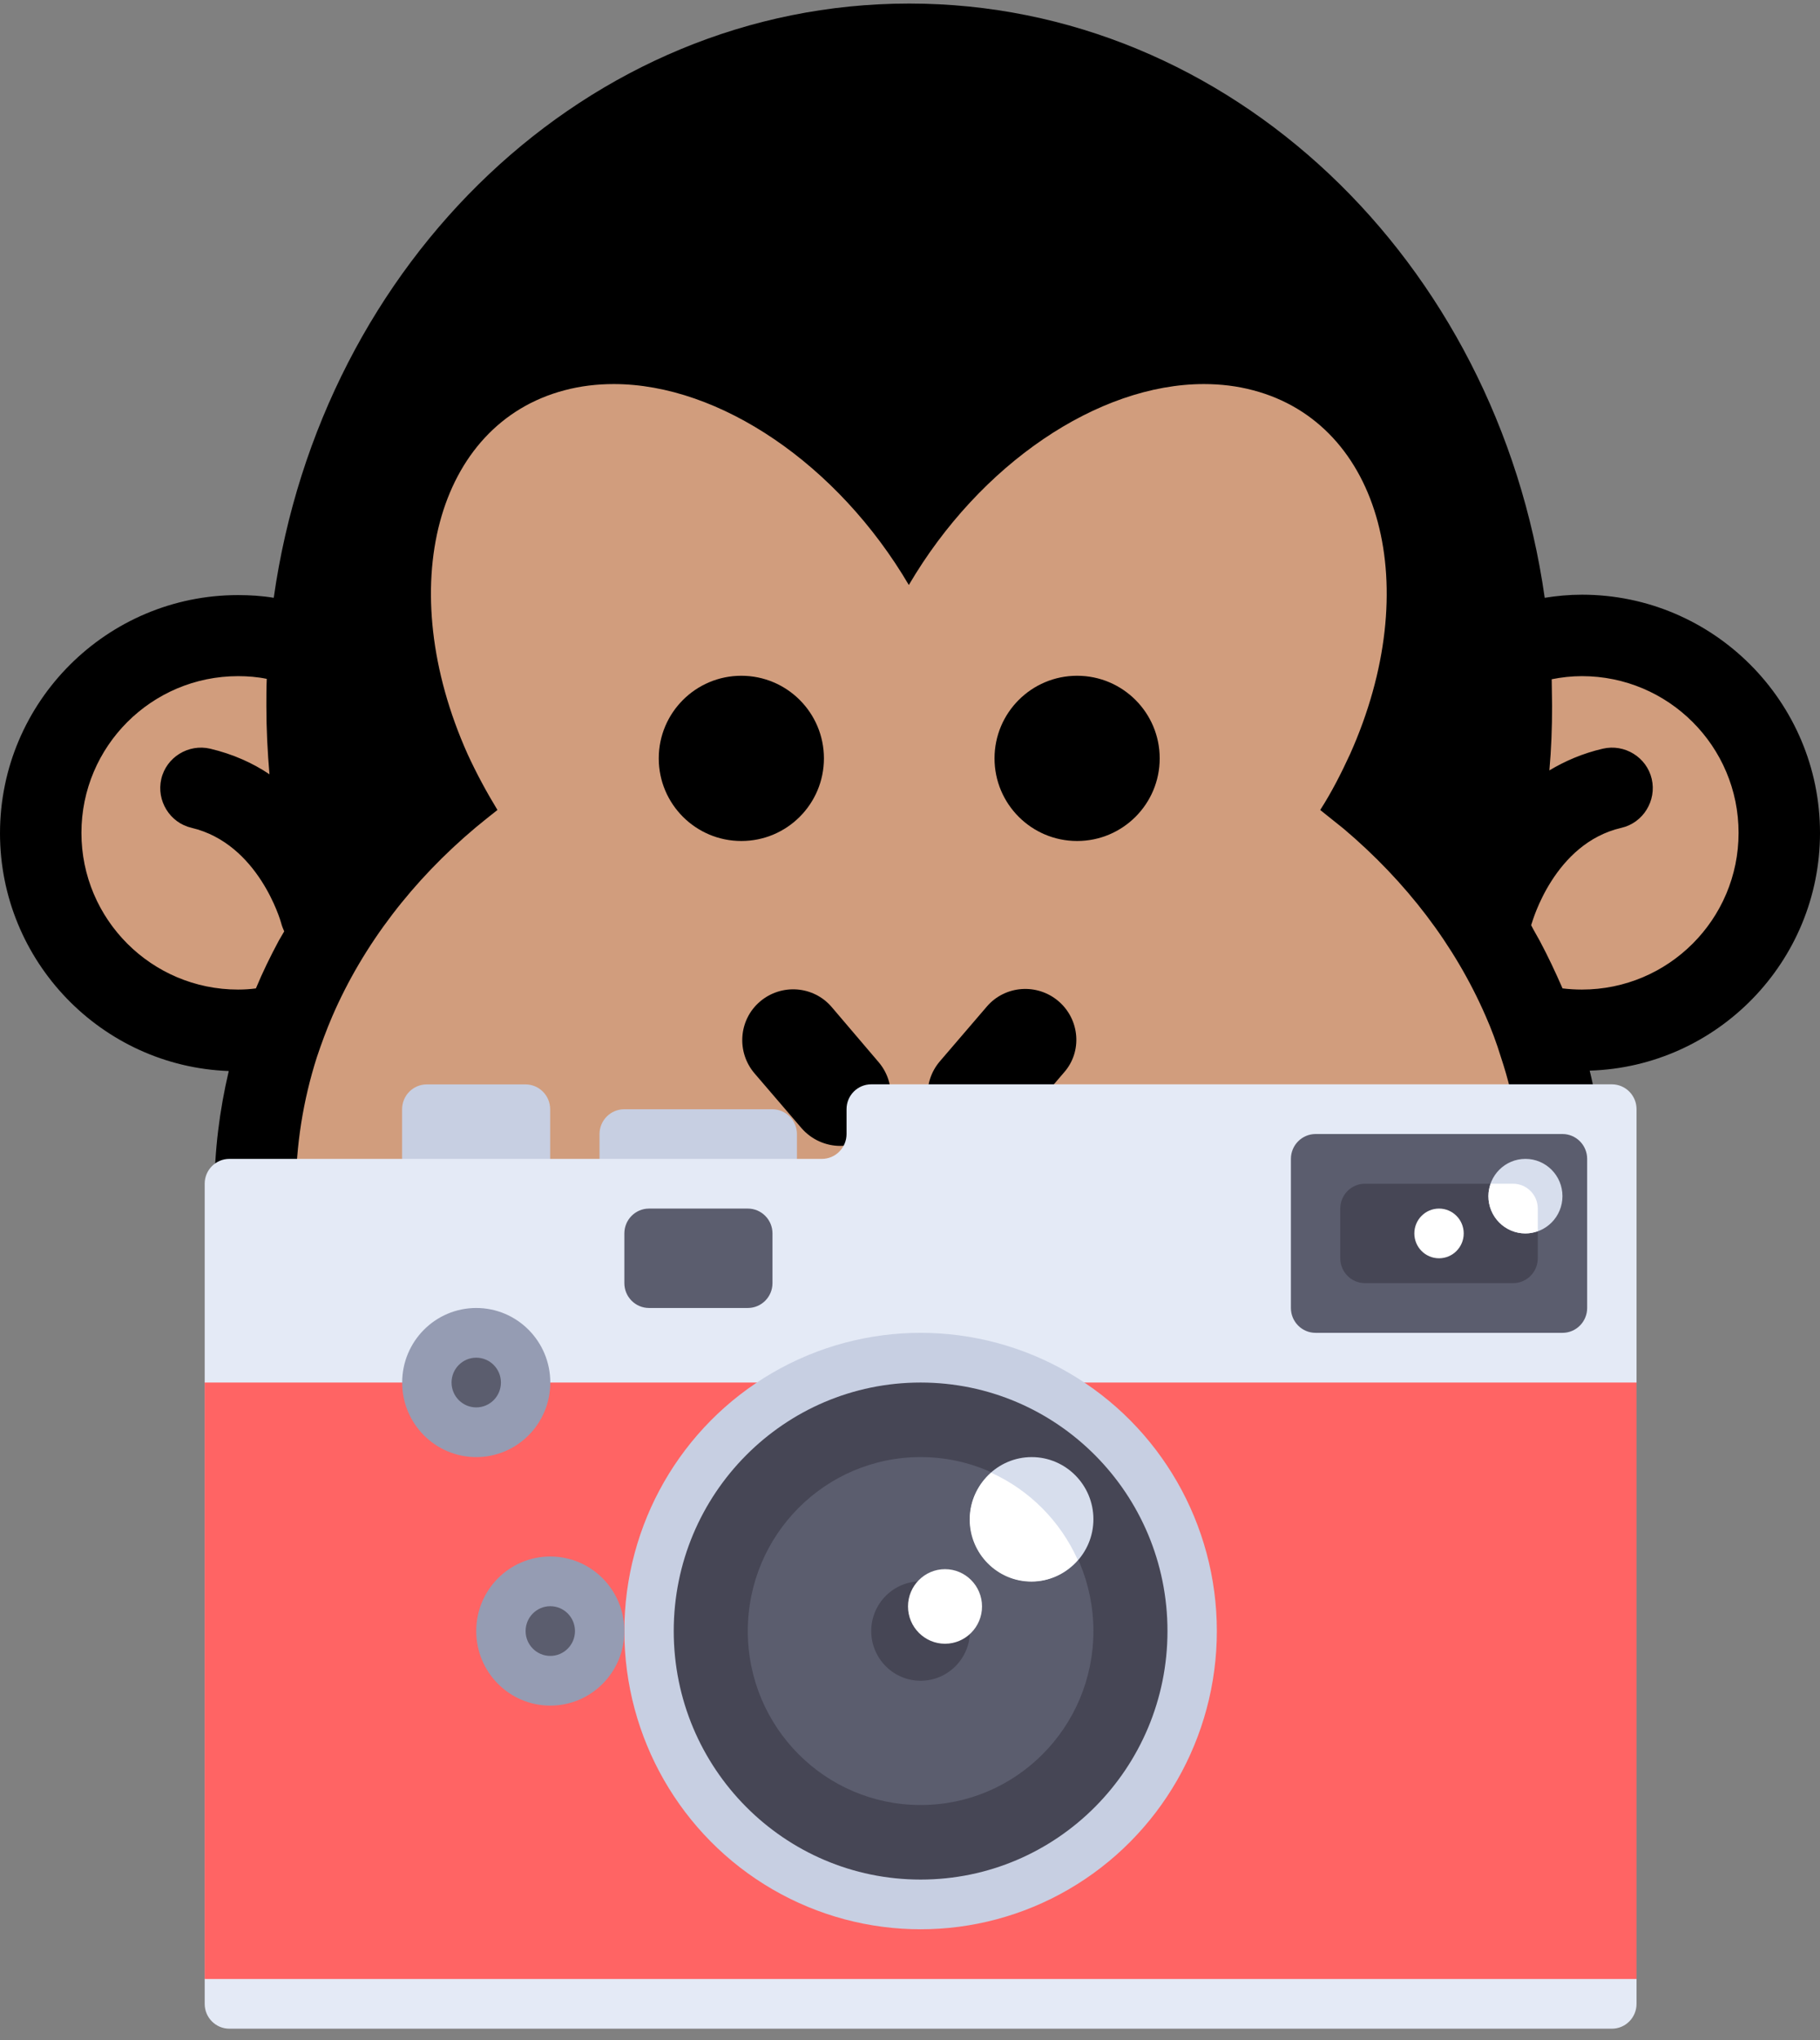 <?xml version="1.0" encoding="UTF-8" standalone="no"?>
<!-- Generator: Adobe Illustrator 16.0.0, SVG Export Plug-In . SVG Version: 6.00 Build 0)  -->

<svg
   xmlns:dc="http://purl.org/dc/elements/1.1/"
   xmlns:cc="http://creativecommons.org/ns#"
   xmlns:rdf="http://www.w3.org/1999/02/22-rdf-syntax-ns#"
   xmlns:svg="http://www.w3.org/2000/svg"
   xmlns="http://www.w3.org/2000/svg"
   xmlns:sodipodi="http://sodipodi.sourceforge.net/DTD/sodipodi-0.dtd"
   xmlns:inkscape="http://www.inkscape.org/namespaces/inkscape"
   version="1.1"
   id="Capa_1"
   x="0px"
   y="0px"
   width="469.4"
   height="526"
   viewBox="0 0 469.4 526"
   xml:space="preserve"
   inkscape:version="0.91 r13725"
   sodipodi:docname="chimp1.svg"
   inkscape:export-filename="/home/pedrocr/Projects/chimper/icons/chimpandcamera.svg.png"
   inkscape:export-xdpi="90"
   inkscape:export-ydpi="90"><rect x="0" y="0" width="469.4" height="526" fill="#808080" stroke="none"/><defs
     id="defs47" /><sodipodi:namedview
     pagecolor="#ffffff"
     bordercolor="#666666"
     borderopacity="1"
     objecttolerance="10"
     gridtolerance="10"
     guidetolerance="10"
     inkscape:pageopacity="0"
     inkscape:pageshadow="2"
     inkscape:window-width="2560"
     inkscape:window-height="1404"
     id="namedview45"
     showgrid="false"
     inkscape:zoom="2.011078"
     inkscape:cx="162.23247"
     inkscape:cy="243.92323"
     inkscape:window-x="0"
     inkscape:window-y="36"
     inkscape:window-maximized="1"
     inkscape:current-layer="Capa_1"
     fit-margin-top="0"
     fit-margin-left="0"
     fit-margin-right="0"
     fit-margin-bottom="3" /><path
     style="fill:#d19d7d;fill-rule:evenodd;stroke:none;stroke-width:1.352px;stroke-linecap:butt;stroke-linejoin:miter;stroke-opacity:1;fill-opacity:1"
     d="M 236.938 43.35 A 168.639 213.391 0 0 0 82.666 170.879 A 47.808 50.543 0 0 0 62.156 165.922 A 47.808 50.543 0 0 0 14.348 216.465 A 47.808 50.543 0 0 0 62.156 267.008 A 47.808 50.543 0 0 0 68.572 266.49 A 168.639 213.391 0 0 0 236.938 470.133 A 168.639 213.391 0 0 0 405.246 265.109 A 47.808 50.543 0 0 0 408.238 265.268 A 47.808 50.543 0 0 0 456.047 214.725 A 47.808 50.543 0 0 0 408.238 164.182 A 47.808 50.543 0 0 0 390.082 168.01 A 168.639 213.391 0 0 0 236.938 43.35 z "
     id="path3395" /><g
     id="g3"
     transform="translate(0,-3.737)"><path
       d="m 469.4,218.45 c 0,-33.8 -27.5,-61.4 -61.4,-61.4 -3.3,0 -6.5,0.3 -9.6,0.8 -12.3,-86.8 -81,-153.2 -163.9,-153.2 -82.9,0 -151.6,66.4 -163.9,153.2 -3,-0.5 -6.1,-0.7 -9.2,-0.7 -33.8,0 -61.4,27.5 -61.4,61.4 0,33 26.2,60.1 59,61.3 -2.4,10.2 -3.7,20.601 -3.7,31.2 0,21.199 4.9,41.8 14.7,61.1 9.3,18.4 22.4,34.8 39.1,48.8 33.6,28.2 78.2,43.801 125.3,43.801 47.1,0 91.8,-15.601 125.5,-43.9 16.7,-14 29.899,-30.4 39.1,-48.8 9.7,-19.301 14.7,-39.9 14.7,-61.1 0,-10.601 -1.2,-21 -3.7,-31.201 32.9,-1 59.4,-28.1 59.4,-61.3 z m -76.7,92.501 c 0,4.399 -0.3,8.699 -0.8,13 l -50.4,0 -214,0 -50.4,0 c -0.5,-4.301 -0.8,-8.601 -0.8,-13 0,-12 1.9,-23.601 5.4,-34.601 1.2,-3.601 2.5,-7.101 4,-10.601 8,-18.5 20.8,-35.1 37,-48.699 1.8,-1.5 3.7,-3 5.6,-4.5 -2.8,-4.6 -5.4,-9.4 -7.7,-14.4 -19.3,-43.1 -8.1,-85.1 25,-93.8 4.1,-1.1 8.4,-1.6 12.7,-1.6 27.3,0 57.8,20.7 76.1,51.8 18.3,-31.2 48.8,-51.8 76.1,-51.8 4.3,0 8.601,0.5 12.7,1.6 33.1,8.7 44.3,50.7 25,93.8 -2.3,5 -4.8,9.9 -7.7,14.4 2,1.6 4,3.2 6,4.8 16.101,13.6 28.7,30 36.7,48.399 1.5,3.4 2.8,6.9 3.9,10.5 3.7,11.101 5.6,22.702 5.6,34.702 z m -237.2,34 158.101,0 73.899,0 c -17.899,56.8 -79.6,98.699 -153,98.699 -73.4,0 -135.1,-41.899 -153,-98.699 l 74,0 0,0 z M 61.4,258.85 c -22.3,0 -40.4,-18.101 -40.4,-40.4 0,-22.3 18.1,-40.4 40.4,-40.4 2.5,0 5,0.2 7.4,0.7 -0.1,2.3 -0.1,4.6 -0.1,7 0,6 0.3,11.8 0.8,17.6 -4.3,-2.9 -9.4,-5.2 -15.3,-6.6 -5.6,-1.3 -11.3,2.2 -12.6,7.8 -1.3,5.6 2.2,11.3 7.8,12.6 17.3,4.1 23,24.1 23.1,24.5 0.2,0.801 0.5,1.5 0.8,2.2 -0.5,0.8 -0.9,1.601 -1.4,2.399 -2.2,4.101 -4.2,8.201 -5.9,12.301 -1.5,0.2 -3,0.3 -4.6,0.3 z m 346.6,0 c -1.7,0 -3.3,-0.101 -5,-0.3 -1.8,-4.1 -3.7,-8.2 -5.899,-12.301 -0.7,-1.299 -1.5,-2.6 -2.2,-4 0.1,-0.199 0.1,-0.399 0.2,-0.6 0.1,-0.199 5.699,-20.5 23.1,-24.5 5.6,-1.3 9.1,-7 7.8,-12.6 -1.3,-5.6 -7,-9.1 -12.6,-7.8 -5.2,1.2 -9.8,3.2 -13.8,5.6 0.5,-5.5 0.699,-11 0.699,-16.6 0,-2.3 -0.1,-4.6 -0.1,-6.9 2.5,-0.5 5.1,-0.8 7.8,-0.8 22.3,0 40.4,18.1 40.4,40.4 0,22.301 -18.1,40.401 -40.4,40.401 z"
       id="path5"
       inkscape:connector-curvature="0" /><path
       d="m 214.5,263.35 c -4.7,-5.5 -13,-6.101 -18.5,-1.399 -5.5,4.699 -6.1,13 -1.4,18.5 l 12.1,14.1 c 2.6,3 6.3,4.6 10,4.6 3,0 6,-1 8.5,-3.1 5.5,-4.7 6.1,-13 1.4,-18.5 L 214.5,263.35 Z"
       id="path7"
       inkscape:connector-curvature="0" /><path
       d="m 273,261.85 c -5.5,-4.7 -13.8,-4.101 -18.5,1.399 l -12.1,14.101 c -4.7,5.5 -4.1,13.8 1.4,18.5 2.5,2.101 5.5,3.101 8.5,3.101 3.699,0 7.399,-1.601 10,-4.601 l 12.1,-14.101 c 4.8,-5.399 4.1,-13.699 -1.4,-18.399 z"
       id="path9"
       inkscape:connector-curvature="0" /><circle
       cx="191.2"
       cy="199.25"
       r="21.3"
       id="circle11" /><circle
       cx="277.801"
       cy="199.25"
       r="21.3"
       id="circle13" /></g><g
     id="g15"
     transform="translate(0,-3.737)" /><g
     id="g17"
     transform="translate(0,-3.737)" /><g
     id="g19"
     transform="translate(0,-3.737)" /><g
     id="g21"
     transform="translate(0,-3.737)" /><g
     id="g23"
     transform="translate(0,-3.737)" /><g
     id="g25"
     transform="translate(0,-3.737)" /><g
     id="g27"
     transform="translate(0,-3.737)" /><g
     id="g29"
     transform="translate(0,-3.737)" /><g
     id="g31"
     transform="translate(0,-3.737)" /><g
     id="g33"
     transform="translate(0,-3.737)" /><g
     id="g35"
     transform="translate(0,-3.737)" /><g
     id="g37"
     transform="translate(0,-3.737)" /><g
     id="g39"
     transform="translate(0,-3.737)" /><g
     id="g41"
     transform="translate(0,-3.737)" /><g
     id="g43"
     transform="translate(0,-3.737)" /><g
     transform="matrix(0.721,0,0,0.726,52.789,215.472)"
     id="g5849"><path
       inkscape:connector-curvature="0"
       style="fill:#c7cfe2"
       d="m 150.069,97.103 52.966,0 c 4.875,0 8.828,3.953 8.828,8.828 l 0,17.655 -70.621,0 0,-17.655 c -10e-4,-4.875 3.952,-8.828 8.827,-8.828 z"
       id="path5851" /><path
       inkscape:connector-curvature="0"
       style="fill:#c7cfe2"
       d="m 79.448,88.276 35.31,0 c 4.875,0 8.828,3.953 8.828,8.828 l 0,26.483 -52.965,0 0,-26.484 c 0,-4.875 3.952,-8.827 8.827,-8.827 z"
       id="path5853" /></g><path
     inkscape:connector-curvature="0"
     style="fill:#e4eaf6"
     d="m 415.713,279.54 -191.012,0 c -3.516,0 -6.367,2.869 -6.367,6.407 l 0,6.407 c 0,3.538 -2.851,6.407 -6.367,6.407 l -152.809,0 c -3.516,0 -6.367,2.869 -6.367,6.407 l 0,211.424 c 0,3.538 2.851,6.407 6.367,6.407 l 356.557,0 c 3.516,0 6.367,-2.869 6.367,-6.407 l 0,-230.646 c 0,-3.538 -2.852,-6.406 -6.368,-6.406 z"
     id="path5855" /><rect
     x="52.789"
     y="356.422"
     style="fill:#ff6464"
     width="369.291"
     height="153.763"
     id="rect5857" /><ellipse
     style="fill:#c7cfe2"
     cx="237.435"
     cy="420.49"
     id="circle5859"
     rx="76.405"
     ry="76.882" /><ellipse
     style="fill:#464655"
     cx="237.435"
     cy="420.49"
     id="circle5861"
     rx="63.671"
     ry="64.068" /><ellipse
     style="fill:#5b5d6e"
     cx="237.435"
     cy="420.49"
     id="circle5863"
     rx="44.569"
     ry="44.848" /><path
     inkscape:connector-curvature="0"
     style="fill:#464655"
     d="m 237.434,407.677 c -7.023,0 -12.734,5.747 -12.734,12.813 0,7.067 5.711,12.813 12.734,12.813 7.023,0 12.734,-5.747 12.734,-12.813 0,-7.067 -5.711,-12.813 -12.734,-12.813 z"
     id="path5865" /><path
     inkscape:connector-curvature="0"
     style="fill:#d7deed"
     d="m 266.086,375.643 c -8.779,0 -15.918,7.184 -15.918,16.017 0,8.833 7.139,16.017 15.918,16.017 8.779,0 15.918,-7.184 15.918,-16.017 0,-8.833 -7.139,-16.017 -15.918,-16.017 z"
     id="path5867" /><g
     transform="matrix(0.721,0,0,0.726,52.789,215.472)"
     id="g5869"><path
       inkscape:connector-curvature="0"
       style="fill:#ffffff"
       d="m 264.828,260.414 c -7.303,0 -13.241,5.939 -13.241,13.241 0,7.302 5.939,13.241 13.241,13.241 7.302,0 13.241,-5.939 13.241,-13.241 0,-7.302 -5.939,-13.241 -13.241,-13.241 z"
       id="path5871" /><path
       inkscape:connector-curvature="0"
       style="fill:#ffffff"
       d="m 312.32,257.15 c -6.193,-13.743 -17.244,-24.793 -30.987,-30.987 -4.663,4.049 -7.678,9.948 -7.678,16.596 0,12.171 9.898,22.069 22.069,22.069 6.648,0 12.547,-3.015 16.596,-7.678 z"
       id="path5873" /></g><path
     inkscape:connector-curvature="0"
     style="fill:#5b5d6e"
     d="m 339.308,292.354 63.671,0 c 3.516,0 6.367,2.869 6.367,6.407 l 0,38.441 c 0,3.538 -2.851,6.407 -6.367,6.407 l -63.671,0 c -3.516,0 -6.367,-2.869 -6.367,-6.407 l 0,-38.441 c 5.8e-4,-3.538 2.851,-6.407 6.367,-6.407 z"
     id="path5875" /><path
     inkscape:connector-curvature="0"
     style="fill:#464655"
     d="m 390.244,330.795 -38.203,0 c -3.516,0 -6.367,-2.869 -6.367,-6.407 l 0,-12.813 c 0,-3.538 2.851,-6.407 6.367,-6.407 l 38.203,0 c 3.516,0 6.367,2.869 6.367,6.407 l 0,12.813 c 0,3.538 -2.851,6.407 -6.367,6.407 z"
     id="path5877" /><ellipse
     style="fill:#ffffff"
     cx="371.143"
     cy="317.981"
     id="circle5879"
     rx="6.367"
     ry="6.407" /><ellipse
     style="fill:#d7deed"
     cx="393.428"
     cy="308.371"
     id="circle5881"
     rx="9.55"
     ry="9.61" /><path
     inkscape:connector-curvature="0"
     style="fill:#ffffff"
     d="m 390.244,305.167 -5.783,0 c -0.356,1.007 -0.584,2.074 -0.584,3.204 0,5.308 4.276,9.61 9.55,9.61 1.122,0 2.183,-0.231 3.184,-0.588 l 0,-5.819 c 0,-3.537 -2.85,-6.406 -6.367,-6.406 z"
     id="path5883" /><path
     inkscape:connector-curvature="0"
     style="fill:#5b5d6e"
     d="m 167.397,337.201 25.468,0 c 3.516,0 6.367,-2.869 6.367,-6.407 l 0,-12.813 c 0,-3.538 -2.851,-6.407 -6.367,-6.407 l -25.468,0 c -3.516,0 -6.367,2.869 -6.367,6.407 l 0,12.813 c 0,3.539 2.851,6.407 6.367,6.407 z"
     id="path5885" /><ellipse
     style="fill:#959cb3"
     cx="122.827"
     cy="356.422"
     id="circle5887"
     rx="19.101"
     ry="19.221" /><ellipse
     style="fill:#5b5d6e"
     cx="122.827"
     cy="356.422"
     id="circle5889"
     rx="6.367"
     ry="6.407" /><ellipse
     style="fill:#959cb3"
     cx="141.928"
     cy="420.49"
     id="circle5891"
     rx="19.101"
     ry="19.221" /><ellipse
     style="fill:#5b5d6e"
     cx="141.928"
     cy="420.49"
     id="circle5893"
     rx="6.367"
     ry="6.407" /><g
     transform="translate(392.408,659.173)"
     id="g5895" /><g
     transform="translate(392.408,659.173)"
     id="g5897" /><g
     transform="translate(392.408,659.173)"
     id="g5899" /><g
     transform="translate(392.408,659.173)"
     id="g5901" /><g
     transform="translate(392.408,659.173)"
     id="g5903" /><g
     transform="translate(392.408,659.173)"
     id="g5905" /><g
     transform="translate(392.408,659.173)"
     id="g5907" /><g
     transform="translate(392.408,659.173)"
     id="g5909" /><g
     transform="translate(392.408,659.173)"
     id="g5911" /><g
     transform="translate(392.408,659.173)"
     id="g5913" /><g
     transform="translate(392.408,659.173)"
     id="g5915" /><g
     transform="translate(392.408,659.173)"
     id="g5917" /><g
     transform="translate(392.408,659.173)"
     id="g5919" /><g
     transform="translate(392.408,659.173)"
     id="g5921" /><g
     transform="translate(392.408,659.173)"
     id="g5923" /></svg>